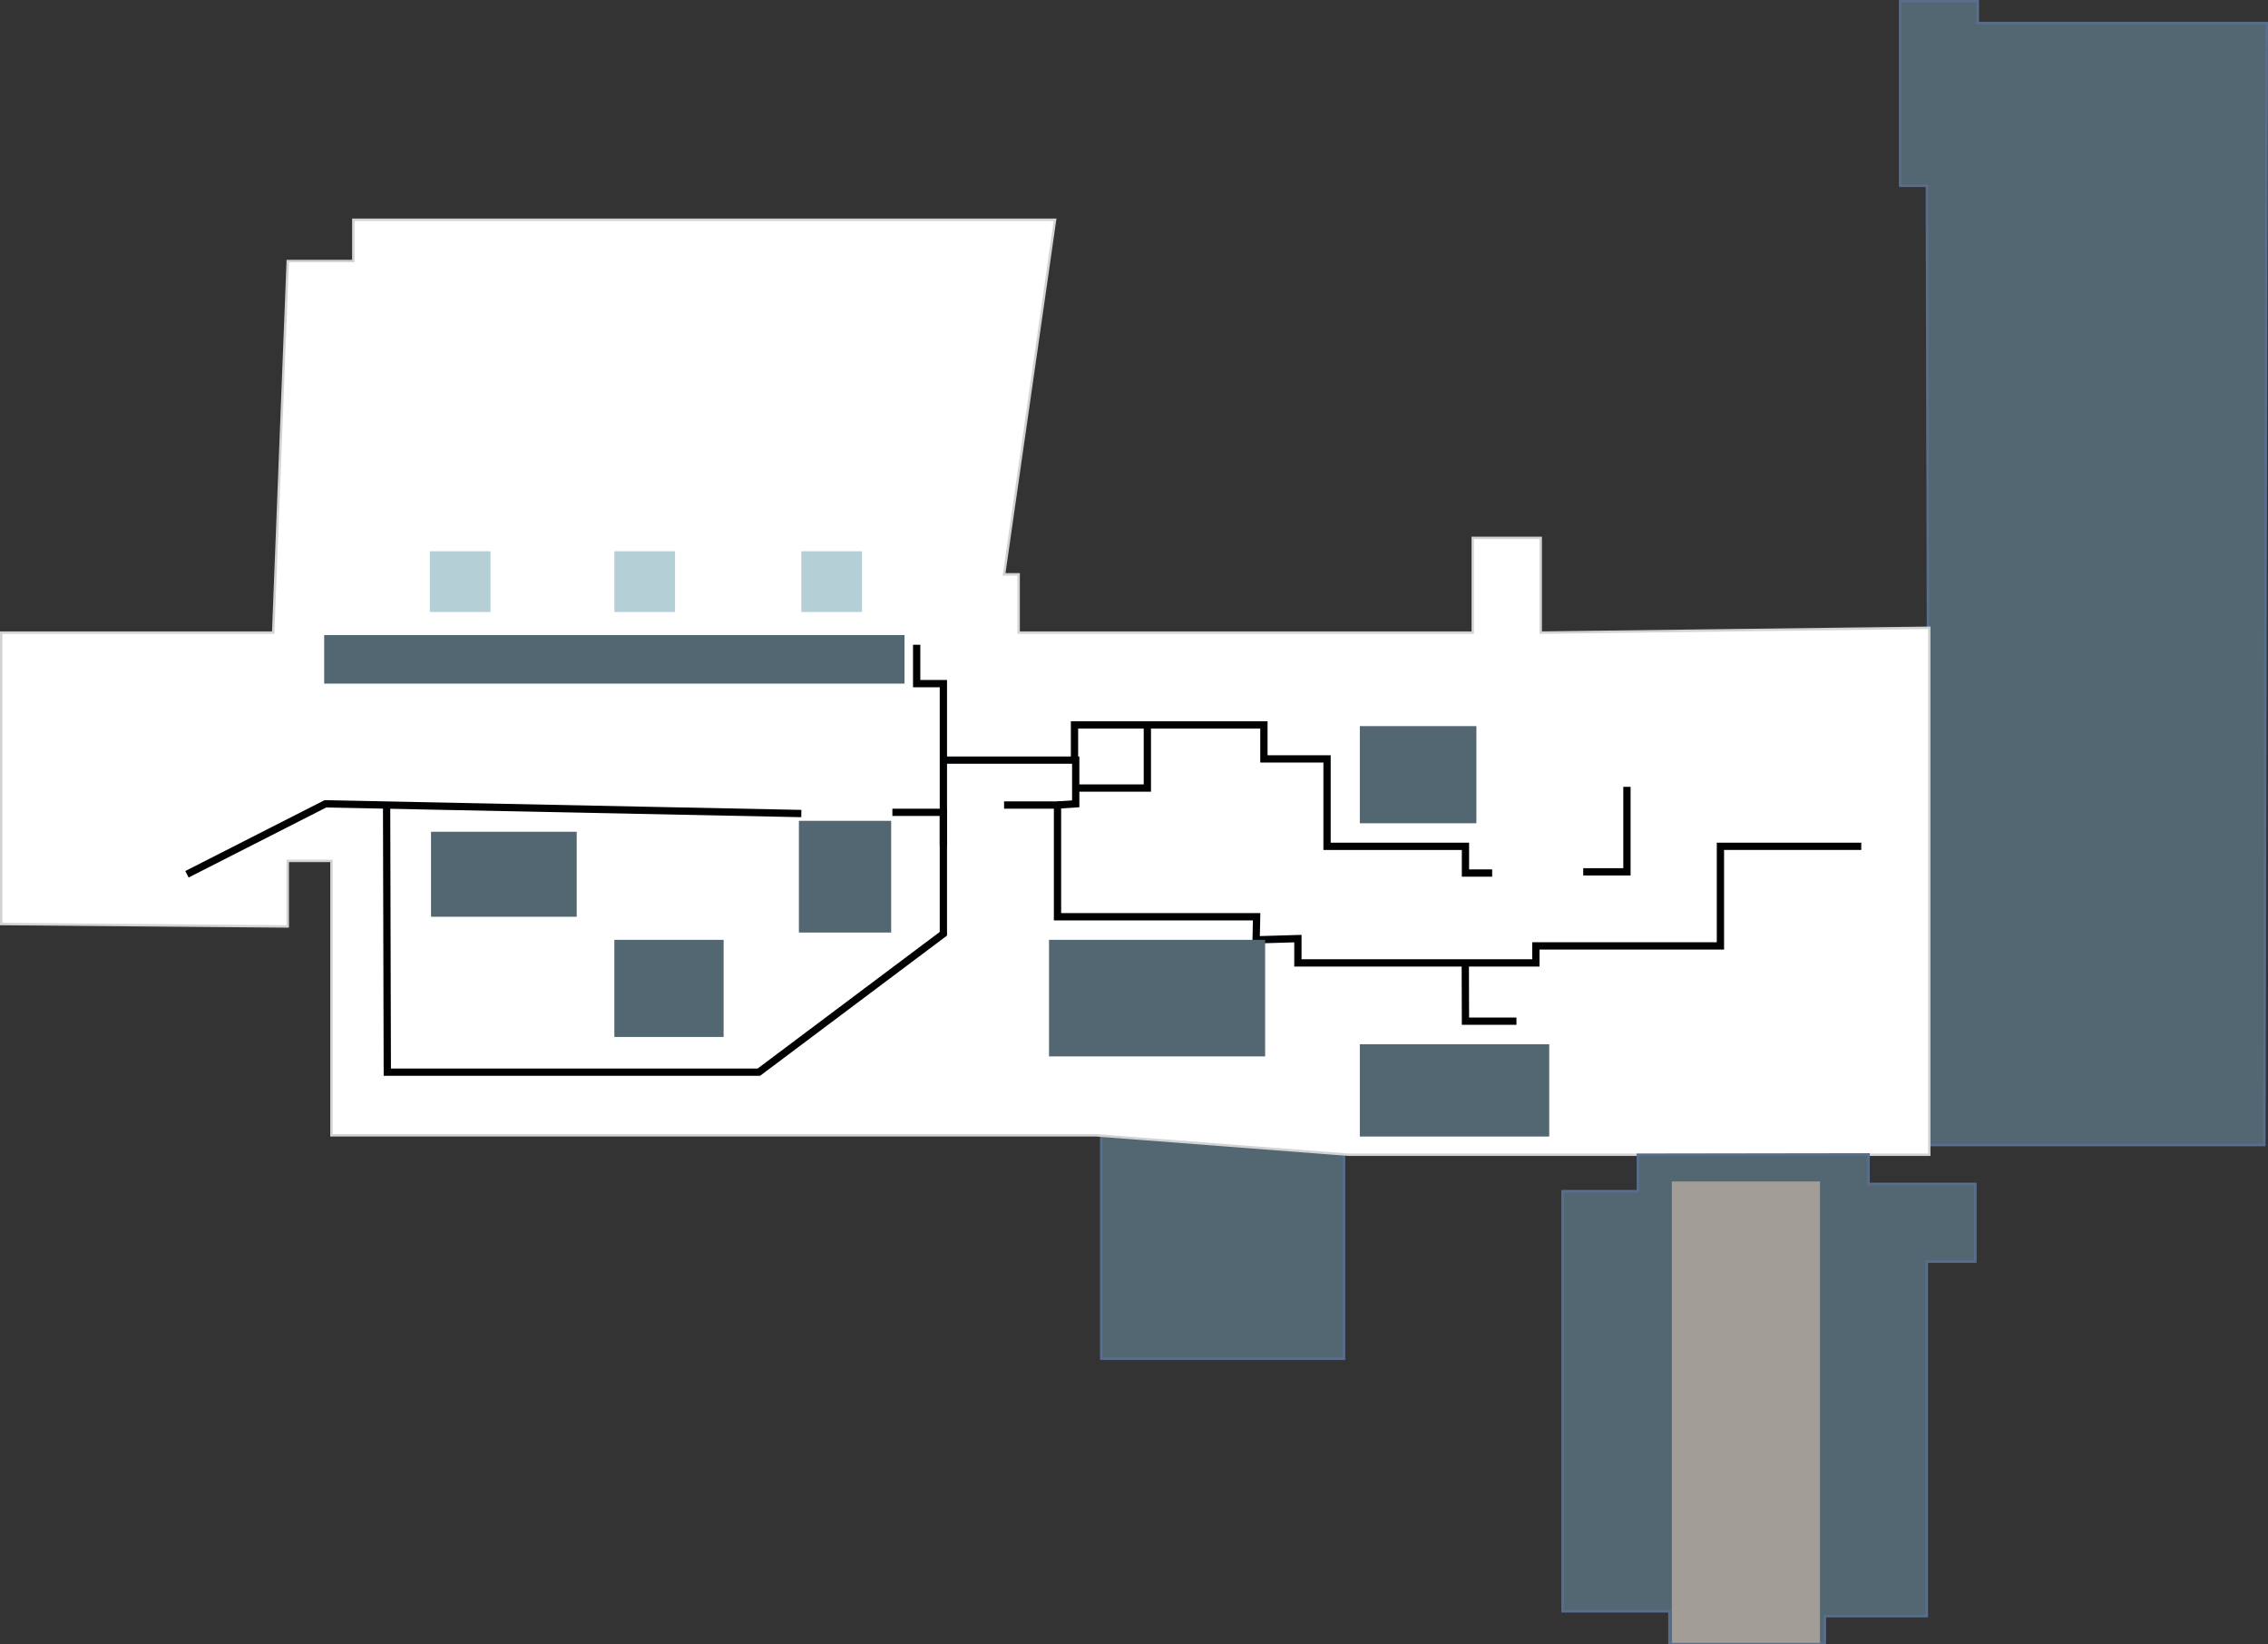 <svg id="Layer_1" data-name="Layer 1" xmlns="http://www.w3.org/2000/svg" viewBox="0 0 934 677"><rect x="0" y="0" width="934" height="677" fill="#333333" stroke="none"/><defs><style>.cls-1,.cls-3{fill:#536773;}.cls-1{stroke:#596e8e;}.cls-1,.cls-2,.cls-5{stroke-miterlimit:10;}.cls-2{fill:#fff;stroke:#d3d3d3;}.cls-4{fill:#b4cfd5;}.cls-5{fill:none;stroke:#000102;stroke-width:3px;}.cls-6{fill:#a29d96;}</style></defs><rect class="cls-1" x="453.5" y="468" width="100" height="91.5"/><polygon class="cls-1" points="932.5 471.5 933.5 9.5 814.5 9.5 814.5 0.5 782.5 0.5 782.5 76.5 793.5 76.5 794.5 471.5 932.5 471.5"/><polygon class="cls-2" points="555.5 475.5 643.5 475.5 794.5 475.5 794.5 258.5 634.5 260.5 634.5 221.5 606.5 221.5 606.5 260.5 419.5 260.5 419.5 236.5 413.5 236.5 434.5 90.5 145.5 90.5 145.5 107.5 118.5 107.5 112.5 260.5 0.5 260.5 0.5 380.5 118.5 381.5 118.5 354.5 136.5 354.5 136.5 467.5 451.5 467.5 555.5 475.5"/><rect class="cls-3" x="177.5" y="342.5" width="60" height="35"/><rect class="cls-3" x="329" y="338" width="38" height="46"/><rect class="cls-3" x="253" y="387" width="45" height="40"/><rect class="cls-3" x="560" y="430" width="78" height="38"/><rect class="cls-4" x="177" y="227" width="25" height="25"/><rect class="cls-4" x="253" y="227" width="25" height="25"/><rect class="cls-4" x="330" y="227" width="25" height="25"/><rect class="cls-3" x="560" y="299" width="48" height="40"/><polygon class="cls-1" points="769.5 475.36 674.5 475.5 674.5 490.5 643.5 490.5 643.5 663.5 687.5 663.5 687.5 676.5 751.5 676.5 751.5 665.5 793.5 665.5 793.5 519.5 813.5 519.5 813.5 487.5 769.5 487.5 769.5 475.36"/><rect class="cls-3" x="133.5" y="261.5" width="239" height="20"/><polyline class="cls-5" points="77 360 134 331 330 335"/><polyline class="cls-5" points="159.21 331.51 159.5 441.5 312.5 441.5 388.5 384.5 388.5 334.5 367.5 334.5"/><polyline class="cls-5" points="377.5 265.5 377.5 281.5 388.5 281.5 388.5 313.36 388.5 348.07"/><polyline class="cls-5" points="766.5 348.5 708.5 348.5 708.5 389.5 632.5 389.5 632.5 396.5 534.5 396.5 534.5 386.5 517.29 387 517.5 377.5 435.5 377.5 435.5 331.5 413.5 331.5"/><rect class="cls-3" x="432" y="387" width="89" height="48"/><polyline class="cls-5" points="435.5 331.5 443 331 443 313 388 313"/><polyline class="cls-5" points="614.5 359.5 603.5 359.5 603.5 348.5 546.5 348.5 546.5 312.5 520.5 312.5 520.5 298.5 472.93 298.5 442.5 298.5 442.5 312.5"/><polyline class="cls-5" points="472.5 298.5 472.5 324.5 443 324.5"/><polyline class="cls-5" points="603.43 396.5 603.5 420.5 624.5 420.5"/><polyline class="cls-5" points="652 359 670 359 670 324"/><rect class="cls-6" x="688.5" y="486.5" width="61" height="190"/></svg>
